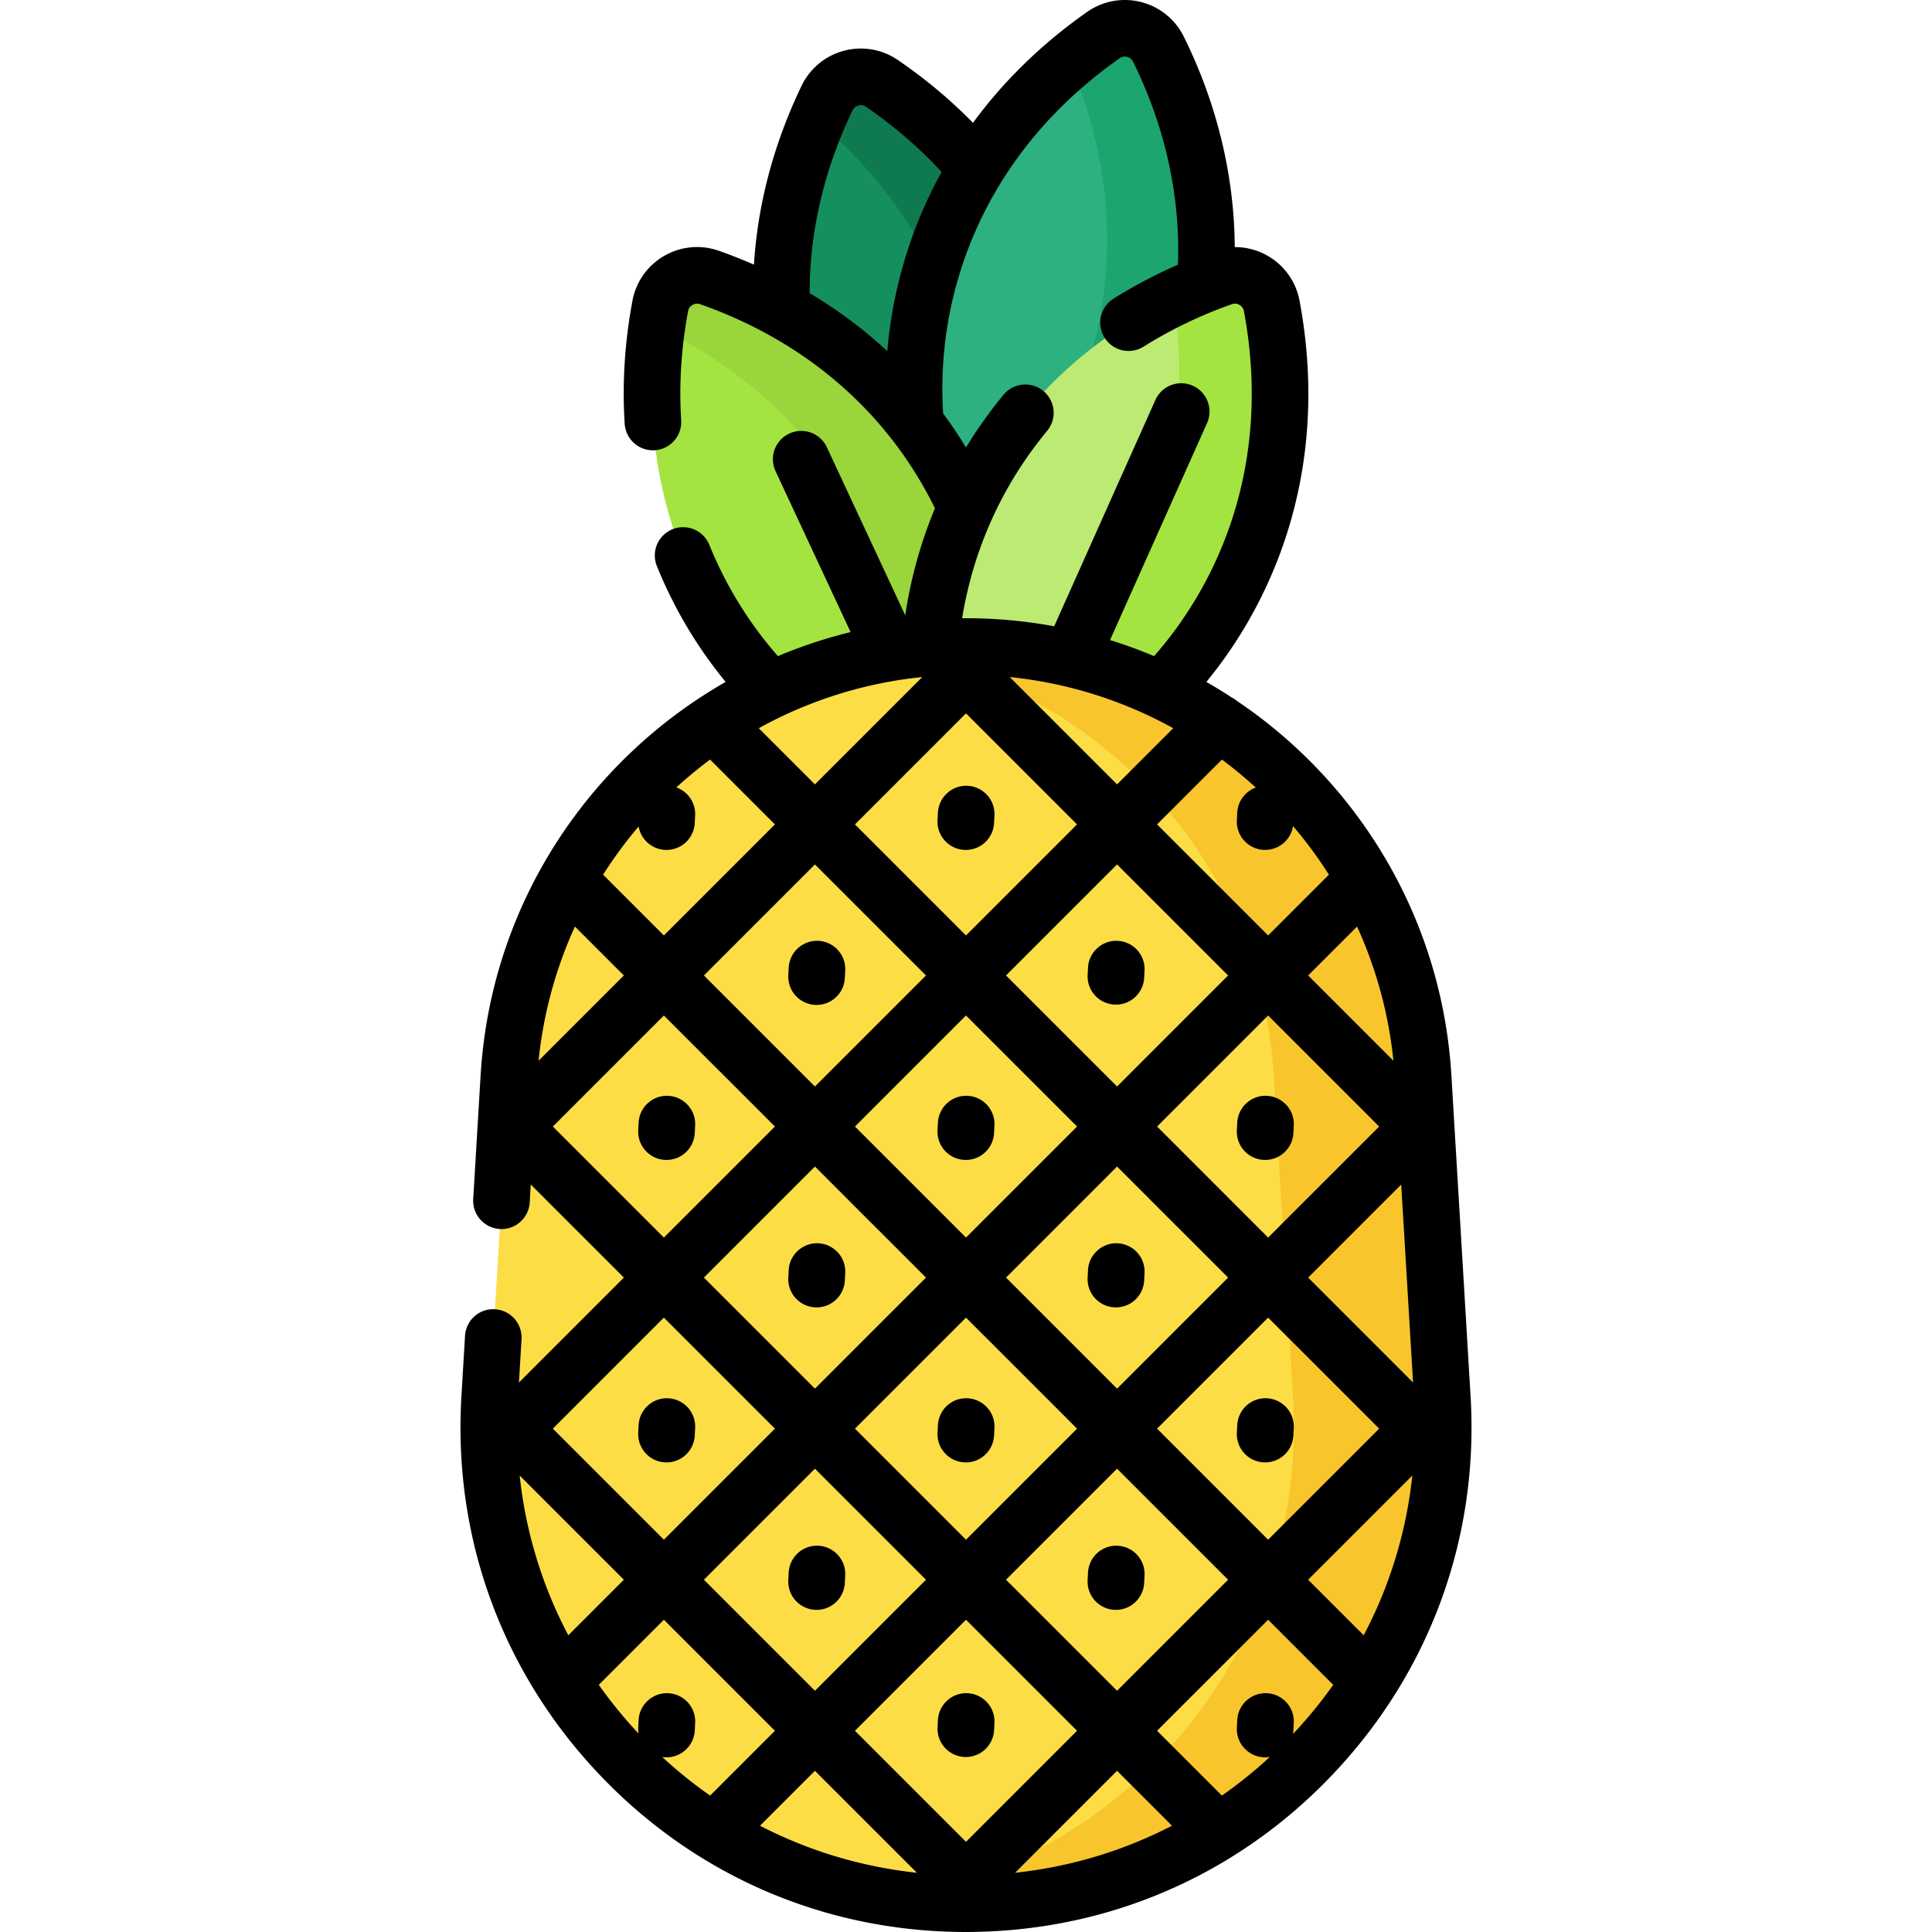 <svg xmlns="http://www.w3.org/2000/svg" width="512" height="512"><path fill="#158f5e" d="M281.242 87.778c7.344 27.41 3.748 55.51-8.326 80.667-2.617 5.452-9.518 7.302-14.511 3.889-23.04-15.749-40.205-38.286-47.55-65.696s-3.746-55.506 8.333-80.664c2.618-5.452 9.519-7.3 14.511-3.887 23.035 15.749 40.199 38.281 47.543 65.691"/><path fill="#0f7a4f" d="M272.917 168.442c-2.622 5.452-9.514 7.309-14.509 3.893a125 125 0 0 1-9.424-7.11c9.831-23.556 12.344-49.356 5.581-74.571-6.306-23.526-19.842-43.457-38.114-58.582a140 140 0 0 1 2.741-6.098c2.612-5.452 9.514-7.299 14.509-3.883 23.03 15.74 40.2 38.273 47.539 65.682 7.347 27.42 3.753 55.514-8.323 80.669"/><path fill="#2db181" d="M245.674 75.547c-7.014 27.496-3.08 55.551 9.296 80.561 2.682 5.42 9.605 7.187 14.557 3.714 22.849-16.025 39.742-38.767 46.756-66.264s3.078-55.547-9.302-80.558c-2.683-5.42-9.606-7.185-14.557-3.712-22.844 16.026-39.735 38.763-46.75 66.259"/><path fill="#1ca56f" d="M316.285 93.563c-7.021 27.489-23.914 50.23-46.754 66.259-4.955 3.476-11.877 1.708-14.559-3.714a136 136 0 0 1-2.662-5.72c18.213-15.363 31.6-35.533 37.638-59.228 6.495-25.423 3.615-51.313-6.634-74.849a126 126 0 0 1 9.107-7.021c4.955-3.476 11.877-1.708 14.559 3.714 12.383 25.006 16.316 53.061 9.305 80.559"/><path fill="#a3e440" d="M250.923 124.676c14.188 24.575 17.987 52.648 12.836 80.073-1.116 5.944-7.304 9.517-13.01 7.512-26.331-9.249-48.744-26.576-62.933-51.151s-17.985-52.645-12.829-80.072c1.117-5.943 7.305-9.515 13.011-7.51 26.326 9.25 48.737 26.573 62.925 51.148"/><path fill="#99d53b" d="M263.76 204.749c-1.112 5.949-7.309 9.514-13.009 7.508a124 124 0 0 1-11.987-4.906c3.674-25.632-.516-51.601-13.754-74.521-11.986-20.745-29.822-36.327-50.935-46.238.258-1.847.566-3.704.914-5.551 1.112-5.949 7.309-9.514 13.009-7.518 26.327 9.256 48.741 26.575 62.922 51.154 14.191 24.579 17.994 52.643 12.84 80.072"/><path fill="#bcea73" d="M324.182 161.11c-14.188 24.575-36.601 41.901-62.928 51.153-5.706 2.005-11.894-1.567-13.011-7.511-5.156-27.428-1.357-55.502 12.832-80.077s36.6-41.898 62.93-51.146c5.706-2.004 11.893 1.569 13.01 7.512 5.151 27.425 1.355 55.494-12.833 80.069"/><path fill="#a3e440" d="M324.18 161.113c-14.181 24.569-36.595 41.898-62.922 51.154-5.71 2.006-11.897-1.569-13.019-7.518a115 115 0 0 1-.626-3.654c20.656-9.931 38.105-25.344 49.893-45.741 13.556-23.487 17.627-50.151 13.456-76.408a126 126 0 0 1 13.039-5.412c5.71-2.006 11.897 1.569 13.009 7.508 5.154 27.427 1.361 55.492-12.83 80.071"/><path fill="#fddd45" d="M256 504.5c-72.809 0-130.578-61.326-126.234-134.005l5.083-85.036c3.832-64.102 56.934-114.125 121.151-114.125s117.319 50.023 121.151 114.125l5.083 85.036C386.578 443.174 328.809 504.5 256 504.5"/><path fill="#f8c52d" d="M256 504.5c-6.73 0-13.33-.52-19.77-1.54 63.18-9.9 110.4-66.51 106.45-132.46l-5.08-85.04c-1.92-32.05-16.15-60.58-37.93-81.1-17.21-16.22-39.14-27.43-63.44-31.41 6.44-1.07 13.04-1.62 19.77-1.62 32.11 0 61.44 12.51 83.22 33.03s36.02 49.05 37.93 81.1l5.08 85.04c4.35 72.67-53.42 134-126.23 134"/><path d="m389.72 370.049-5.083-85.037c-2.48-41.499-24.522-77.504-56.812-99.249a7.4 7.4 0 0 0-1.445-.953 129 129 0 0 0-6.681-4.088 119 119 0 0 0 10.978-15.86c14.667-25.404 19.407-54.866 13.709-85.203a17.38 17.38 0 0 0-8.401-11.845 17.4 17.4 0 0 0-8.763-2.331c-.107-18.894-4.711-38.014-13.519-55.809A17.38 17.38 0 0 0 302.405.543a17.38 17.38 0 0 0-14.288 2.606c-11.968 8.396-22.12 18.289-30.266 29.396-5.991-6.108-12.663-11.688-19.918-16.648a17.36 17.36 0 0 0-14.319-2.436 17.38 17.38 0 0 0-11.186 9.267c-7.385 15.379-11.612 31.279-12.625 47.403a138 138 0 0 0-9.317-3.679c-4.784-1.681-10.057-1.188-14.462 1.355s-7.469 6.86-8.406 11.846c-2.055 10.927-2.75 21.914-2.068 32.657a7.493 7.493 0 0 0 7.961 7.01 7.5 7.5 0 0 0 7.01-7.961c-.604-9.498.016-19.233 1.84-28.935a2.37 2.37 0 0 1 1.163-1.626 2.38 2.38 0 0 1 1.99-.194c25.692 9.028 46.065 25.565 58.916 47.82a106 106 0 0 1 3.341 6.278 119 119 0 0 0-7.867 28.377l-20.832-44.666a7.501 7.501 0 0 0-13.594 6.34l19.941 42.756a128 128 0 0 0-19.261 6.372 104 104 0 0 1-11.845-16.52 104 104 0 0 1-6.327-12.965 7.5 7.5 0 0 0-9.766-4.139 7.5 7.5 0 0 0-4.139 9.766 119 119 0 0 0 7.241 14.838 119 119 0 0 0 10.979 15.861c-36.677 20.936-62.254 59.397-64.937 104.29l-1.958 32.75a7.5 7.5 0 0 0 7.039 7.934c4.131.274 7.688-2.904 7.934-7.039l.284-4.747 24.665 24.665-27.801 27.801.685-11.472a7.5 7.5 0 0 0-7.039-7.934c-4.152-.269-7.688 2.905-7.934 7.039l-.958 16.04c-2.227 37.234 10.634 72.694 36.211 99.846S218.698 512 256 512c1.894 0 3.779-.049 5.658-.125h.01c.027 0 .055-.004.082-.004 35.1-1.457 67.502-16.225 91.759-41.977 25.577-27.151 38.438-62.611 36.211-99.845m-28.326 63.313-14.721-14.721 27.609-27.609c-1.587 14.895-5.952 29.196-12.888 42.33M256 488.1l-29.425-29.425L256 429.248l29.425 29.425zm40.033-18.819 14.554 14.554c-12.867 6.662-26.899 10.893-41.574 12.466zm-53.046 27.02c-14.675-1.573-28.707-5.804-41.574-12.465l14.554-14.554zm1.424-316.876-28.444 28.444-14.884-14.884a113.1 113.1 0 0 1 43.328-13.56m66.507 13.559-14.884 14.884-28.444-28.444a113.2 113.2 0 0 1 43.328 13.56M256 189.05l29.426 29.426L256 247.902l-29.426-29.426zm113.269 92.055-22.596-22.596 12.961-12.961a113.1 113.1 0 0 1 9.635 35.557m5.205 85.27-27.8-27.8 24.664-24.664zm-8.982-67.833-29.425 29.425-29.426-29.426 29.426-29.426zm-40.033 40.033-29.426 29.426-29.426-29.426 29.426-29.426zm-29.426-50.641-29.426-29.426 29.426-29.425 29.425 29.425zm-50.64-29.425-29.426 29.426-29.426-29.426 29.425-29.425zM256 269.116l29.426 29.426L256 327.967l-29.426-29.426zm-10.607 69.459L215.967 368l-29.426-29.426 29.425-29.425zM256 349.182l29.426 29.426L256 408.034l-29.426-29.426zm-10.607 69.459-29.426 29.426-29.426-29.426 29.426-29.426zm21.215 0 29.425-29.425 29.425 29.425-29.425 29.425zm40.033-40.033 29.426-29.426 29.425 29.425-29.426 29.426zm45.532-146.814-16.107 16.107-29.425-29.425 17.182-17.182a115 115 0 0 1 8.967 7.408 7.5 7.5 0 0 0-4.906 6.651l-.104 2a7.5 7.5 0 0 0 14.894 1.579 114 114 0 0 1 9.499 12.862M296.732 15.428a2.37 2.37 0 0 1 1.967-.351c.402.103 1.14.401 1.561 1.251 8.514 17.199 12.598 35.736 11.894 53.824a131 131 0 0 0-17.06 9.001 7.5 7.5 0 0 0-2.371 10.338 7.5 7.5 0 0 0 10.339 2.371 117.3 117.3 0 0 1 23.428-11.255 2.38 2.38 0 0 1 1.993.194c.358.207.987.694 1.162 1.626 5.027 26.765.893 52.677-11.957 74.934a104 104 0 0 1-11.844 16.52 128 128 0 0 0-11.673-4.261l25.73-57.539a7.5 7.5 0 0 0-13.693-6.123l-26.836 60.012a129 129 0 0 0-23.371-2.137c-.344 0-.685.01-1.029.013 2.04-12.56 6.259-24.446 12.598-35.419 2.854-4.94 6.215-9.755 9.987-14.309a7.501 7.501 0 0 0-11.551-9.571 120 120 0 0 0-10.008 14.04 120 120 0 0 0-6.06-9.022c-.671-10.848.324-21.661 3.004-32.166 6.352-24.901 21.495-46.33 43.79-61.971M214.564 77.69c.011-16.448 3.833-32.74 11.385-48.47a2.38 2.38 0 0 1 1.545-1.27 2.37 2.37 0 0 1 1.972.328c7.435 5.083 14.165 10.888 20.064 17.287a119.1 119.1 0 0 0-11.123 28.128 119 119 0 0 0-3.263 19.357 122.5 122.5 0 0 0-20.58-15.36m-45.322 141.34c.586 3.373 3.433 6.017 6.996 6.201q.198.01.395.01a7.5 7.5 0 0 0 7.483-7.112l.104-2a7.5 7.5 0 0 0-4.98-7.453 115 115 0 0 1 8.938-7.381l17.182 17.182-29.425 29.425-16.107-16.107a114 114 0 0 1 9.414-12.765m-16.877 26.517 12.961 12.961-22.596 22.596a113.2 113.2 0 0 1 9.635-35.557m-5.856 52.995 29.425-29.425 29.426 29.426-29.425 29.425zm58.851 80.066-29.426 29.426-29.426-29.426 29.426-29.426zm-67.642 12.424 27.609 27.609-14.721 14.721c-6.936-13.134-11.301-27.435-12.888-42.33m20.966 55.467 17.25-17.251 29.426 29.426-17.171 17.171a120 120 0 0 1-12.699-10.225 8 8 0 0 0 1.144.087 7.5 7.5 0 0 0 7.483-7.112l.104-1.999a7.5 7.5 0 0 0-7.103-7.878c-4.095-.21-7.663 2.965-7.878 7.103l-.104 1.999a7.5 7.5 0 0 0 .088 1.587 121.6 121.6 0 0 1-10.54-12.908m183.958 13.053c.057-.313.102-.631.119-.958l.104-1.999a7.5 7.5 0 0 0-7.103-7.878c-4.099-.21-7.663 2.965-7.878 7.103l-.104 1.999a7.5 7.5 0 0 0 7.498 7.888c.43 0 .85-.043 1.261-.113a120 120 0 0 1-12.727 10.252l-17.172-17.172 29.425-29.425 17.25 17.251a121.5 121.5 0 0 1-10.673 13.052"/><path d="M216.011 266.308q.198.01.395.01a7.5 7.5 0 0 0 7.483-7.112l.104-1.999a7.5 7.5 0 0 0-7.103-7.878c-4.094-.206-7.663 2.964-7.878 7.103l-.104 1.999a7.5 7.5 0 0 0 7.103 7.877M288.334 256.431l-.104 1.999a7.501 7.501 0 0 0 14.981.776l.104-1.999a7.5 7.5 0 0 0-7.103-7.878c-4.11-.206-7.663 2.964-7.878 7.102M216.011 346.464q.198.01.395.01a7.5 7.5 0 0 0 7.483-7.112l.104-1.999a7.5 7.5 0 0 0-7.103-7.878c-4.094-.207-7.663 2.964-7.878 7.103l-.104 1.999a7.5 7.5 0 0 0 7.103 7.877M295.333 346.464q.197.01.395.01a7.5 7.5 0 0 0 7.483-7.112l.104-1.999a7.5 7.5 0 0 0-7.103-7.878c-4.11-.207-7.663 2.964-7.878 7.103l-.104 1.999a7.5 7.5 0 0 0 7.103 7.877M216.011 426.62q.198.01.395.01a7.5 7.5 0 0 0 7.483-7.112l.104-2a7.5 7.5 0 0 0-7.103-7.878c-4.134-.222-7.663 2.965-7.878 7.103l-.104 2a7.5 7.5 0 0 0 7.103 7.877M296.212 409.639c-4.128-.222-7.663 2.965-7.878 7.103l-.104 2a7.5 7.5 0 0 0 14.981.776l.104-2a7.5 7.5 0 0 0-7.103-7.879M177.117 290.406c-4.117-.225-7.663 2.965-7.878 7.103l-.104 2a7.5 7.5 0 0 0 14.981.776l.104-2a7.5 7.5 0 0 0-7.103-7.879M263.438 300.284l.104-2a7.5 7.5 0 0 0-7.103-7.878c-4.142-.225-7.663 2.965-7.878 7.103l-.104 2a7.5 7.5 0 1 0 14.981.775M334.883 307.386q.198.01.395.01a7.5 7.5 0 0 0 7.483-7.112l.104-2a7.5 7.5 0 0 0-7.103-7.878c-4.137-.225-7.664 2.965-7.878 7.103l-.104 2a7.5 7.5 0 0 0 7.103 7.877M263.438 218.128l.104-2a7.5 7.5 0 1 0-14.981-.775l-.104 2a7.5 7.5 0 1 0 14.981.775M248.562 455.82l-.104 1.999a7.501 7.501 0 0 0 14.981.776l.104-1.999a7.5 7.5 0 0 0-7.103-7.878c-4.113-.21-7.664 2.965-7.878 7.102M176.238 387.542q.198.01.395.01a7.5 7.5 0 0 0 7.483-7.112l.104-2a7.5 7.5 0 0 0-7.103-7.878c-4.117-.228-7.663 2.965-7.878 7.103l-.104 2a7.5 7.5 0 0 0 7.103 7.877M263.438 380.439l.104-2a7.5 7.5 0 0 0-7.103-7.878c-4.142-.228-7.663 2.965-7.878 7.103l-.104 2a7.5 7.5 0 1 0 14.981.775M335.762 370.561c-4.137-.228-7.664 2.965-7.878 7.103l-.104 2a7.5 7.5 0 0 0 14.981.776l.104-2a7.5 7.5 0 0 0-7.103-7.879"/></svg>